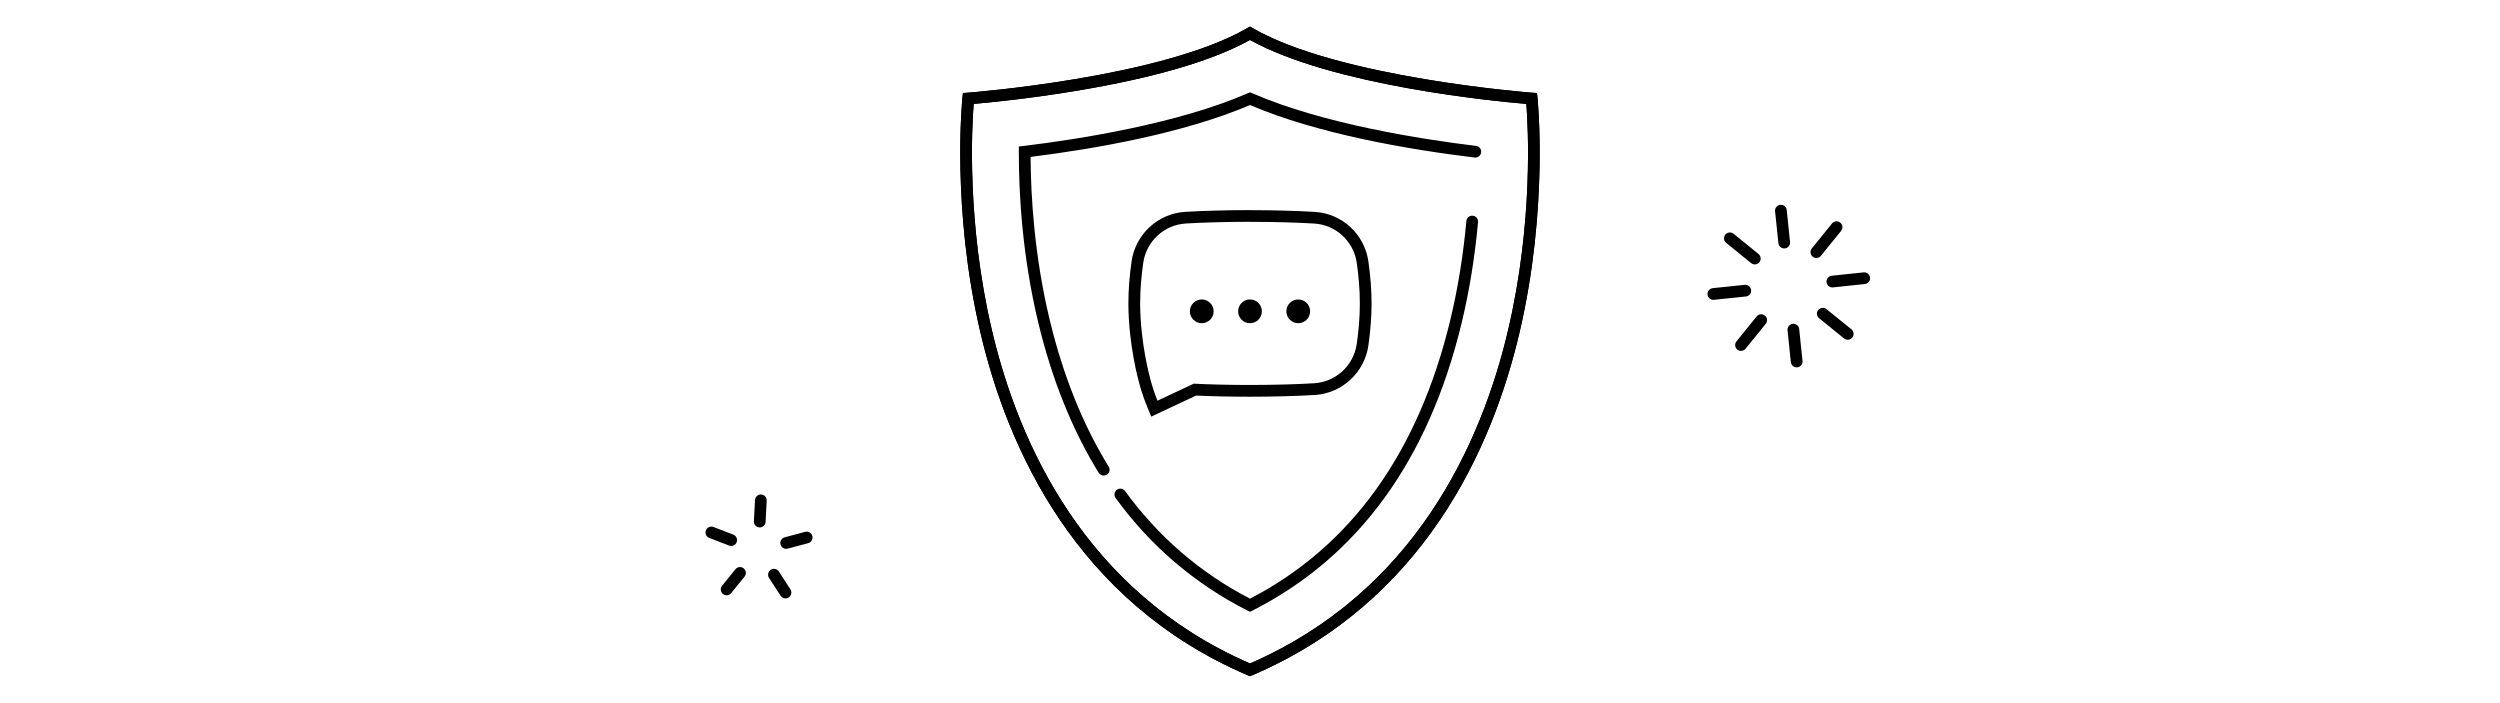 <?xml version="1.0" encoding="UTF-8"?>
<svg id="Layer_2" data-name="Layer 2" xmlns="http://www.w3.org/2000/svg" viewBox="0 0 640 180">
  <defs>
    <style>
      .cls-1 {
        fill: none;
        stroke: #000;
        stroke-linecap: round;
        stroke-miterlimit: 10;
        stroke-width: 3px;
      }

      .cls-2, .cls-3 {
        stroke-width: 0px;
      }

      .cls-3 {
        fill: #fff;
        opacity: 0;
      }
    </style>
  </defs>
  <g id="Layer_2-2" data-name="Layer 2">
    <g>
      <rect class="cls-3" width="640" height="180"/>
      <g>
        <path class="cls-2" d="M320,173.12l-.59-.25c-43.92-18.8-61.44-58.04-68.4-87.64-7.51-31.96-4.66-59.89-4.63-60.17l.13-1.24,1.25-.09c.49-.04,49.58-3.82,71.48-16.5l.75-.44.75.44c21.91,12.68,70.99,16.47,71.48,16.5l1.25.09.13,1.24c.03.28,2.89,28.21-4.63,60.17-6.96,29.61-24.48,68.84-68.4,87.64l-.59.25ZM249.26,26.6c-.45,5.69-1.84,30.32,4.69,58.02,6.78,28.77,23.74,66.84,66.05,85.23,42.3-18.39,59.27-56.47,66.05-85.23,6.53-27.7,5.14-52.32,4.69-58.02-7.99-.67-49.72-4.68-70.74-16.37-9.51,5.29-24.39,9.66-44.24,12.98-12.33,2.07-22.94,3.08-26.5,3.39Z"/>
        <path class="cls-2" d="M320,173.12l-.59-.25c-43.92-18.8-61.44-58.04-68.4-87.64-7.51-31.96-4.66-59.89-4.63-60.17l.13-1.24,1.25-.09c.49-.04,49.58-3.82,71.48-16.5l.75-.44.75.44c21.91,12.68,70.99,16.47,71.48,16.5l1.25.09.13,1.24c.03.28,2.89,28.21-4.63,60.17-6.96,29.61-24.48,68.84-68.4,87.64l-.59.25ZM249.26,26.6c-.45,5.69-1.84,30.32,4.69,58.02,6.78,28.77,23.74,66.84,66.05,85.23,42.3-18.39,59.27-56.47,66.05-85.23,6.53-27.7,5.14-52.32,4.69-58.02-7.99-.67-49.72-4.68-70.74-16.37-9.51,5.29-24.39,9.66-44.24,12.98-12.33,2.07-22.94,3.08-26.5,3.39Z"/>
        <path class="cls-2" d="M282.55,121.75c-.5,0-.99-.25-1.28-.71-6.76-10.95-11.97-23.88-15.47-38.43-4.15-17.25-5-33.33-4.98-43.77v-1.33s1.32-.16,1.32-.16c13.62-1.65,39.16-5.59,57.26-13.47l.6-.26.6.26c18.1,7.88,43.64,11.82,57.26,13.47.82.1,1.41.85,1.31,1.67-.1.82-.85,1.4-1.67,1.31-16.64-2.02-40.03-5.98-57.5-13.44-17.01,7.26-39.64,11.21-56.17,13.28.06,10.29.99,25.49,4.9,41.74,3.43,14.24,8.51,26.88,15.1,37.56.44.71.22,1.63-.49,2.06-.25.15-.52.22-.79.22Z"/>
        <path class="cls-2" d="M320,156.63l-.68-.34c-13.46-6.84-24.81-16.53-33.73-28.81-.49-.67-.34-1.61.33-2.1.67-.49,1.61-.34,2.1.33,8.49,11.68,19.24,20.95,31.98,27.55,25.86-13.39,43.11-37.4,51.28-71.36,1.93-8.01,3.31-16.53,4.11-25.32.08-.83.82-1.43,1.63-1.36.83.08,1.43.8,1.36,1.63-.81,8.93-2.22,17.59-4.18,25.75-8.45,35.15-26.46,59.94-53.51,73.68l-.68.34Z"/>
        <path class="cls-2" d="M320,56.79c6.53,0,12.55.2,16.47.44,5.55.34,10.07,4.56,10.86,10.06.44,3.07.79,6.66.79,10.38s-.35,7.32-.79,10.38c-.79,5.5-5.32,9.71-10.86,10.06-3.92.24-9.94.44-16.47.44-5.44,0-10.78-.14-14.41-.33l-9.28,4.36c-.69-1.67-1.28-3.49-1.77-5.33,0,0,0,0,0,0,0,0-2.66-9.28-2.66-19.59,0-3.73.35-7.32.79-10.38.79-5.5,5.32-9.71,10.86-10.06,3.92-.24,9.94-.44,16.47-.44M320,53.79c-5.89,0-12.12.17-16.66.45-6.91.43-12.65,5.74-13.65,12.62-.54,3.77-.82,7.41-.82,10.81,0,10.62,2.66,20.02,2.77,20.42l.14.49c.07.25.14.5.21.74l.2.71h.01c.41,1.34.86,2.58,1.32,3.71l1.2,2.91,2.85-1.34,8.61-4.04c3.92.18,9.02.29,13.81.29,5.9,0,12.13-.17,16.66-.45,6.91-.43,12.65-5.74,13.65-12.62.54-3.77.82-7.41.82-10.81s-.28-7.04-.82-10.81c-.99-6.89-6.73-12.2-13.65-12.62-4.54-.28-10.77-.45-16.66-.45h0Z"/>
        <g>
          <path class="cls-2" d="M307.65,79.66s.04.02.04.04-.02.04-.04.04-.04-.02-.04-.04.02-.04.04-.04M307.65,76.66c-1.68,0-3.04,1.36-3.04,3.04s1.36,3.04,3.04,3.04,3.04-1.36,3.04-3.04-1.36-3.04-3.04-3.04h0Z"/>
          <path class="cls-2" d="M320,79.66s.04.02.04.04-.02.04-.04.04-.04-.02-.04-.04.02-.04.04-.04M320,76.66c-1.68,0-3.04,1.36-3.04,3.04s1.36,3.04,3.04,3.04,3.04-1.36,3.04-3.04-1.36-3.04-3.04-3.04h0Z"/>
          <path class="cls-2" d="M332.35,79.66s.04.02.04.04-.02.04-.04.04-.04-.02-.04-.04.02-.04.04-.04M332.35,76.66c-1.68,0-3.04,1.36-3.04,3.04s1.36,3.04,3.04,3.04,3.04-1.36,3.04-3.04-1.36-3.04-3.04-3.04h0Z"/>
        </g>
      </g>
      <g>
        <line class="cls-1" x1="445.7" y1="88.33" x2="450.87" y2="81.95"/>
        <line class="cls-1" x1="438.62" y1="75.26" x2="446.79" y2="74.41"/>
        <line class="cls-1" x1="442.85" y1="61.01" x2="449.23" y2="66.19"/>
        <line class="cls-1" x1="455.91" y1="53.93" x2="456.76" y2="62.1"/>
        <line class="cls-1" x1="470.16" y1="58.16" x2="464.99" y2="64.54"/>
        <line class="cls-1" x1="477.24" y1="71.22" x2="469.08" y2="72.08"/>
        <line class="cls-1" x1="473.02" y1="85.47" x2="466.63" y2="80.3"/>
        <line class="cls-1" x1="459.95" y1="92.55" x2="459.1" y2="84.39"/>
      </g>
      <g>
        <line class="cls-1" x1="186.02" y1="150.89" x2="189.44" y2="146.67"/>
        <line class="cls-1" x1="182.11" y1="136.31" x2="187.18" y2="138.26"/>
        <line class="cls-1" x1="194.78" y1="128.09" x2="194.49" y2="133.52"/>
        <line class="cls-1" x1="206.51" y1="137.6" x2="201.26" y2="139"/>
        <line class="cls-1" x1="201.09" y1="151.69" x2="198.13" y2="147.13"/>
      </g>
    </g>
  </g>
</svg>